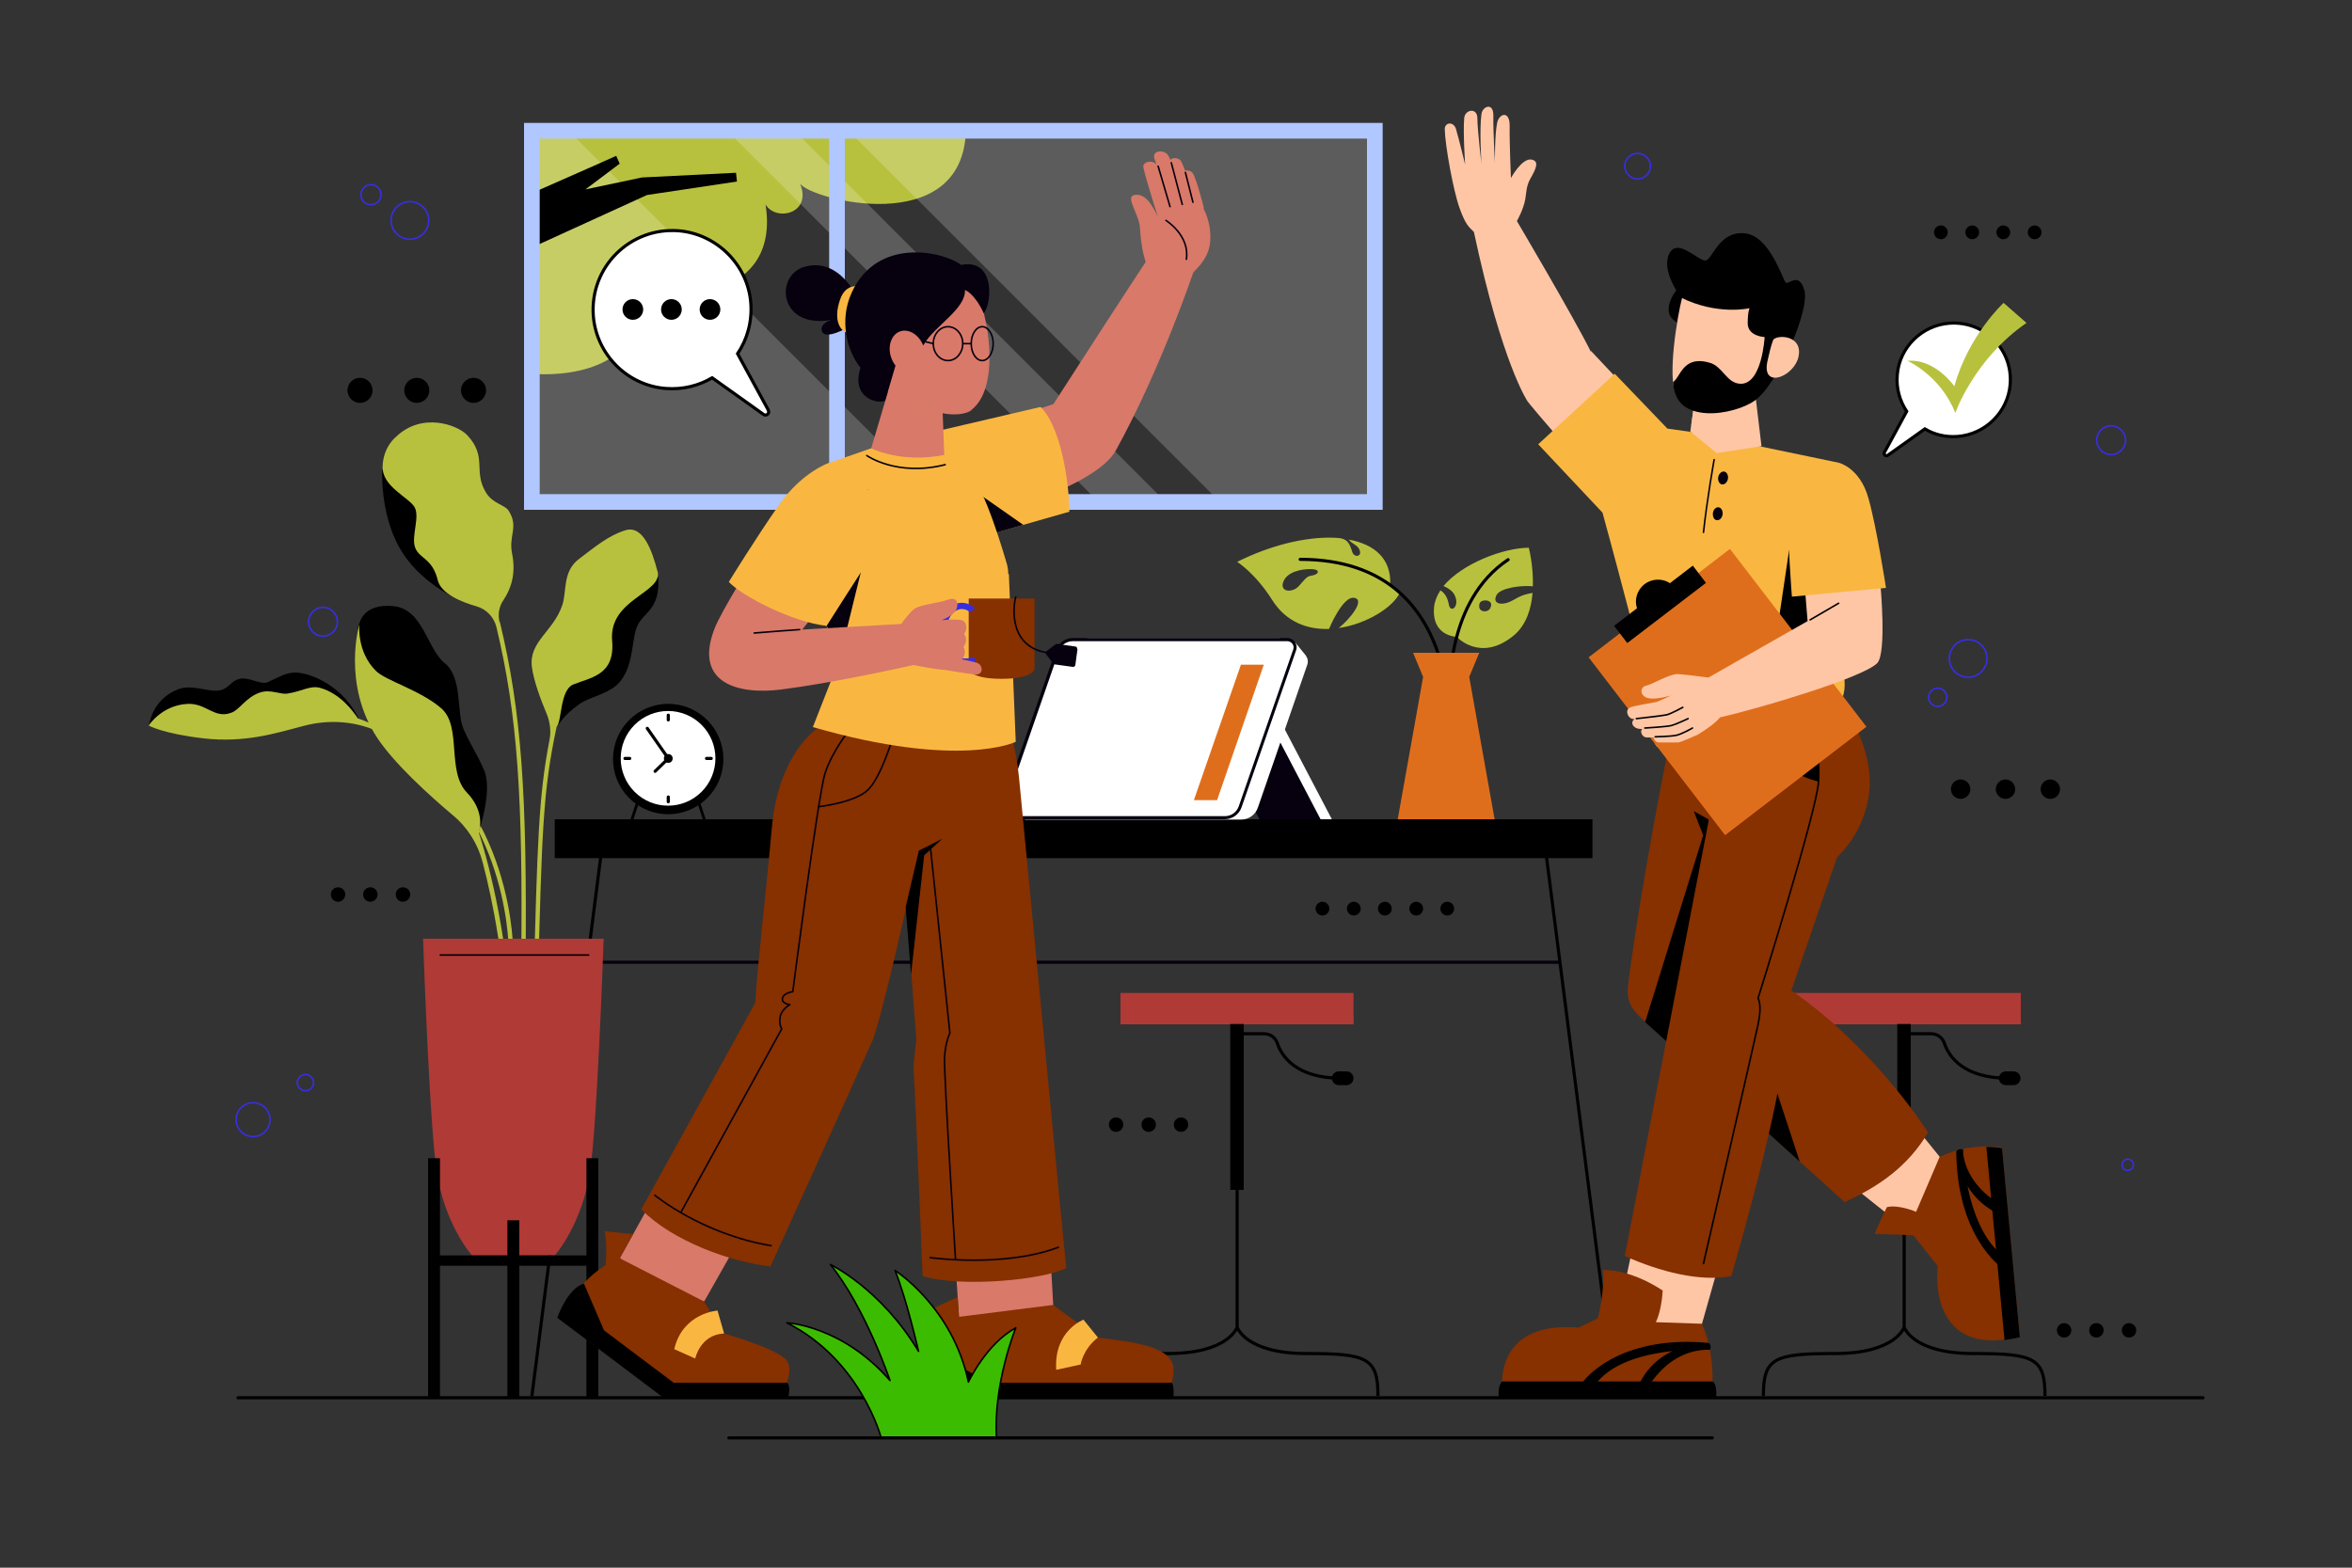 <?xml version="1.0" encoding="UTF-8"?>
<svg xmlns="http://www.w3.org/2000/svg" viewBox="0 0 750 500">
  <rect x="0" y="0" width="750" height="500" fill="#333333" stroke="none"/>
  <defs>
    <style>
      .uuid-6cc761d6-300d-4e43-9c59-a39a4b40988b {
        fill: #df6e1c;
      }

      .uuid-6cc761d6-300d-4e43-9c59-a39a4b40988b, .uuid-4363c72f-fca1-433a-a4b3-5f8b269a4498, .uuid-9bd4ba75-8e36-4735-b300-47e9a614c71c, .uuid-af2ab723-1d77-42b5-9a91-7a5234a600c5, .uuid-9c7eac7b-800c-4141-bcf0-52ecfe54f999, .uuid-09ca0ee9-e731-48ba-84fe-74ea4a209348, .uuid-d95a9c60-49f1-49f0-8a12-fd0c4e793d60, .uuid-48056b56-7c07-4fe1-9a3c-a1069cd226b7, .uuid-c77b7abd-caee-4cf6-a116-a2cfa60e07d2, .uuid-458f507c-5ea2-46c4-8f16-8bd1dc5dac34, .uuid-bf82f858-1692-4479-aa0b-b2955fd0c5f2, .uuid-622231ab-4b6b-46f3-9b98-fcee6c7fbb64, .uuid-87b99c57-5942-4252-8ee9-db70793b1b71, .uuid-e22ac912-d352-4d42-af82-1540e4a5c72f, .uuid-ca73f43d-9138-4162-aedb-b2794f7cd33c {
        stroke-width: 0px;
      }

      .uuid-4363c72f-fca1-433a-a4b3-5f8b269a4498, .uuid-9c7eac7b-800c-4141-bcf0-52ecfe54f999 {
        fill: #b03a36;
      }

      .uuid-9bd4ba75-8e36-4735-b300-47e9a614c71c {
        fill: #b8c13e;
      }

      .uuid-af2ab723-1d77-42b5-9a91-7a5234a600c5 {
        fill: #000;
      }

      .uuid-bb38b962-0b35-43fc-9edf-536ceb23a100, .uuid-df051dd0-9679-4f30-8e34-a536e9cfeec0, .uuid-ff6637fa-47f5-47d3-96f7-d561d79b1012, .uuid-10b8473e-b286-4d08-bb87-6b177601fff1, .uuid-05827295-fbeb-4ae6-a3a0-4c4707cec5bd, .uuid-3967793d-9291-466d-a62f-6b33659af340, .uuid-c7976dea-93f8-42cb-a3ea-9b689bf8bee3, .uuid-e6a0e0b0-cca7-4cf6-a2d2-f56fb467da86, .uuid-7201074d-a59c-435b-97ba-9f820cafdc0f, .uuid-44df7f38-5502-46b9-a24b-ab9818d9f04b, .uuid-e824fa4d-7005-4acc-bcc8-c094b7d1d12b, .uuid-f60e3c76-c9d1-4b5c-a71e-492323631048 {
        stroke-miterlimit: 10;
      }

      .uuid-bb38b962-0b35-43fc-9edf-536ceb23a100, .uuid-09ca0ee9-e731-48ba-84fe-74ea4a209348, .uuid-05827295-fbeb-4ae6-a3a0-4c4707cec5bd, .uuid-87b99c57-5942-4252-8ee9-db70793b1b71, .uuid-490fc740-f193-4052-9dcb-29a2693d13b6, .uuid-e22ac912-d352-4d42-af82-1540e4a5c72f, .uuid-6474f6ac-b818-42fe-9686-e0873bb15475, .uuid-e824fa4d-7005-4acc-bcc8-c094b7d1d12b {
        fill: #fff;
      }

      .uuid-bb38b962-0b35-43fc-9edf-536ceb23a100, .uuid-ff6637fa-47f5-47d3-96f7-d561d79b1012, .uuid-10b8473e-b286-4d08-bb87-6b177601fff1, .uuid-55904146-ec5f-493a-b2fc-0a0b1d4d7be3, .uuid-05827295-fbeb-4ae6-a3a0-4c4707cec5bd, .uuid-3967793d-9291-466d-a62f-6b33659af340, .uuid-586b01e0-1fd5-4d96-9e70-96f4df125399, .uuid-490fc740-f193-4052-9dcb-29a2693d13b6, .uuid-6de68f78-e734-4595-b651-8510b8514ee0, .uuid-7fe77470-29ad-48ca-b73c-96c2d8026ddd {
        stroke: #000;
      }

      .uuid-9c7eac7b-800c-4141-bcf0-52ecfe54f999, .uuid-c77b7abd-caee-4cf6-a116-a2cfa60e07d2, .uuid-ca73f43d-9138-4162-aedb-b2794f7cd33c {
        mix-blend-mode: multiply;
      }

      .uuid-df051dd0-9679-4f30-8e34-a536e9cfeec0, .uuid-ff6637fa-47f5-47d3-96f7-d561d79b1012, .uuid-10b8473e-b286-4d08-bb87-6b177601fff1, .uuid-55904146-ec5f-493a-b2fc-0a0b1d4d7be3, .uuid-57256959-0777-40fd-b6af-642306a111a9, .uuid-3967793d-9291-466d-a62f-6b33659af340, .uuid-076b223f-2ff5-496f-aaca-1ec3ae8f6d41, .uuid-c7976dea-93f8-42cb-a3ea-9b689bf8bee3, .uuid-586b01e0-1fd5-4d96-9e70-96f4df125399, .uuid-e6a0e0b0-cca7-4cf6-a2d2-f56fb467da86, .uuid-7201074d-a59c-435b-97ba-9f820cafdc0f, .uuid-7fe77470-29ad-48ca-b73c-96c2d8026ddd, .uuid-44df7f38-5502-46b9-a24b-ab9818d9f04b, .uuid-f60e3c76-c9d1-4b5c-a71e-492323631048 {
        fill: none;
      }

      .uuid-df051dd0-9679-4f30-8e34-a536e9cfeec0, .uuid-05827295-fbeb-4ae6-a3a0-4c4707cec5bd, .uuid-076b223f-2ff5-496f-aaca-1ec3ae8f6d41, .uuid-e6a0e0b0-cca7-4cf6-a2d2-f56fb467da86, .uuid-6de68f78-e734-4595-b651-8510b8514ee0, .uuid-7fe77470-29ad-48ca-b73c-96c2d8026ddd, .uuid-6474f6ac-b818-42fe-9686-e0873bb15475, .uuid-44df7f38-5502-46b9-a24b-ab9818d9f04b {
        stroke-width: .5px;
      }

      .uuid-df051dd0-9679-4f30-8e34-a536e9cfeec0, .uuid-f60e3c76-c9d1-4b5c-a71e-492323631048 {
        stroke: #372ee2;
      }

      .uuid-09ca0ee9-e731-48ba-84fe-74ea4a209348 {
        opacity: .3;
      }

      .uuid-ff6637fa-47f5-47d3-96f7-d561d79b1012, .uuid-55904146-ec5f-493a-b2fc-0a0b1d4d7be3, .uuid-57256959-0777-40fd-b6af-642306a111a9, .uuid-3967793d-9291-466d-a62f-6b33659af340, .uuid-076b223f-2ff5-496f-aaca-1ec3ae8f6d41, .uuid-586b01e0-1fd5-4d96-9e70-96f4df125399, .uuid-e6a0e0b0-cca7-4cf6-a2d2-f56fb467da86, .uuid-490fc740-f193-4052-9dcb-29a2693d13b6, .uuid-6de68f78-e734-4595-b651-8510b8514ee0, .uuid-7fe77470-29ad-48ca-b73c-96c2d8026ddd, .uuid-6474f6ac-b818-42fe-9686-e0873bb15475 {
        stroke-linecap: round;
      }

      .uuid-d95a9c60-49f1-49f0-8a12-fd0c4e793d60 {
        fill: #873000;
      }

      .uuid-b3b6b602-7f67-46d9-a74c-c5832f79157f {
        isolation: isolate;
      }

      .uuid-48056b56-7c07-4fe1-9a3c-a1069cd226b7 {
        fill: #f9b741;
      }

      .uuid-55904146-ec5f-493a-b2fc-0a0b1d4d7be3 {
        stroke-width: .5px;
      }

      .uuid-55904146-ec5f-493a-b2fc-0a0b1d4d7be3, .uuid-57256959-0777-40fd-b6af-642306a111a9, .uuid-076b223f-2ff5-496f-aaca-1ec3ae8f6d41, .uuid-586b01e0-1fd5-4d96-9e70-96f4df125399, .uuid-490fc740-f193-4052-9dcb-29a2693d13b6, .uuid-6de68f78-e734-4595-b651-8510b8514ee0, .uuid-7fe77470-29ad-48ca-b73c-96c2d8026ddd, .uuid-6474f6ac-b818-42fe-9686-e0873bb15475 {
        stroke-linejoin: round;
      }

      .uuid-57256959-0777-40fd-b6af-642306a111a9 {
        stroke-width: .5px;
      }

      .uuid-57256959-0777-40fd-b6af-642306a111a9, .uuid-076b223f-2ff5-496f-aaca-1ec3ae8f6d41, .uuid-e6a0e0b0-cca7-4cf6-a2d2-f56fb467da86, .uuid-7201074d-a59c-435b-97ba-9f820cafdc0f, .uuid-6474f6ac-b818-42fe-9686-e0873bb15475, .uuid-44df7f38-5502-46b9-a24b-ab9818d9f04b, .uuid-e824fa4d-7005-4acc-bcc8-c094b7d1d12b {
        stroke: #06000f;
      }

      .uuid-c77b7abd-caee-4cf6-a116-a2cfa60e07d2 {
        opacity: .7;
      }

      .uuid-c77b7abd-caee-4cf6-a116-a2cfa60e07d2, .uuid-622231ab-4b6b-46f3-9b98-fcee6c7fbb64 {
        fill: #d97969;
      }

      .uuid-3967793d-9291-466d-a62f-6b33659af340 {
        stroke-width: .9px;
      }

      .uuid-458f507c-5ea2-46c4-8f16-8bd1dc5dac34, .uuid-ca73f43d-9138-4162-aedb-b2794f7cd33c {
        fill: #ffc6a6;
      }

      .uuid-bf82f858-1692-4479-aa0b-b2955fd0c5f2 {
        fill: #06000f;
      }

      .uuid-c7976dea-93f8-42cb-a3ea-9b689bf8bee3 {
        stroke: #b0c7ff;
        stroke-width: 5px;
      }

      .uuid-87b99c57-5942-4252-8ee9-db70793b1b71 {
        opacity: .2;
      }

      .uuid-7201074d-a59c-435b-97ba-9f820cafdc0f {
        stroke-width: .5px;
      }

      .uuid-6de68f78-e734-4595-b651-8510b8514ee0 {
        fill: #3cbc00;
      }

      .uuid-f60e3c76-c9d1-4b5c-a71e-492323631048 {
        stroke-width: 2px;
      }
    </style>
  </defs>
  <g class="uuid-b3b6b602-7f67-46d9-a74c-c5832f79157f">
    <g id="uuid-dada3f9b-7242-47e1-9c74-f2e03a318cc2" data-name="OBJECTS">
      <g>
        <path class="uuid-9bd4ba75-8e36-4735-b300-47e9a614c71c" d="M169.6,119.2s40,4.4,34.8-30.9c11.5,9.5,44.5,6.5,39.7-23.1,3.3,5.6,15,3,11-6.7,3,5.1,52,17.9,52.9-16.9h-138.2v77.5Z"/>
        <polygon class="uuid-87b99c57-5942-4252-8ee9-db70793b1b71" points="181.3 41.7 299.7 160.1 169.6 160.1 169.6 41.7 181.3 41.7"/>
        <polygon class="uuid-87b99c57-5942-4252-8ee9-db70793b1b71" points="371.7 160.1 350.3 160.1 231.9 41.7 253.3 41.7 371.7 160.1"/>
        <polygon class="uuid-87b99c57-5942-4252-8ee9-db70793b1b71" points="438.4 41.7 438.4 160.1 389 160.1 270.6 41.7 438.4 41.7"/>
        <path class="uuid-af2ab723-1d77-42b5-9a91-7a5234a600c5" d="M169.5,79l36.8-16.8,28.7-4.3-.3-2.8-30,1.5-18,3.8,10.9-8.2-1.1-2.5s-15.2,6.8-26.9,11.9"/>
        <rect class="uuid-c7976dea-93f8-42cb-a3ea-9b689bf8bee3" x="169.6" y="41.7" width="268.8" height="118.4"/>
        <line class="uuid-c7976dea-93f8-42cb-a3ea-9b689bf8bee3" x1="266.9" y1="41.7" x2="266.9" y2="160.1"/>
      </g>
      <g>
        <g>
          <rect class="uuid-af2ab723-1d77-42b5-9a91-7a5234a600c5" x="176.9" y="261.3" width="330.9" height="12.4"/>
          <line class="uuid-e824fa4d-7005-4acc-bcc8-c094b7d1d12b" x1="187.3" y1="306.9" x2="497.3" y2="306.9"/>
          <g>
            <line class="uuid-bb38b962-0b35-43fc-9edf-536ceb23a100" x1="192.3" y1="267.5" x2="169.6" y2="445.3"/>
            <line class="uuid-bb38b962-0b35-43fc-9edf-536ceb23a100" x1="492.4" y1="267.5" x2="515.1" y2="445.3"/>
          </g>
        </g>
        <g>
          <rect class="uuid-4363c72f-fca1-433a-a4b3-5f8b269a4498" x="357.3" y="316.7" width="74.3" height="9.9"/>
          <rect class="uuid-9c7eac7b-800c-4141-bcf0-52ecfe54f999" x="357.3" y="324.1" width="74.3" height="2.6"/>
          <path class="uuid-10b8473e-b286-4d08-bb87-6b177601fff1" d="M394.5,326.8v96.5s-2.7,8.4-22.1,8.4-22.8,1.4-22.8,13.5"/>
          <path class="uuid-10b8473e-b286-4d08-bb87-6b177601fff1" d="M394.5,423.3s2.7,8.4,22.1,8.4,22.8,1.4,22.8,13.5"/>
          <rect class="uuid-af2ab723-1d77-42b5-9a91-7a5234a600c5" x="392.3" y="326.6" width="4.3" height="52.9"/>
          <path class="uuid-586b01e0-1fd5-4d96-9e70-96f4df125399" d="M394.5,329.7h8.6c1.9,0,3.6,1.2,4.2,3,1.4,4.2,6,11.2,20.5,11.2"/>
          <path class="uuid-af2ab723-1d77-42b5-9a91-7a5234a600c5" d="M429.4,346.1h-2.5c-1.2,0-2.2-1-2.2-2.2h0c0-1.2,1-2.2,2.2-2.2h2.5c1.2,0,2.2,1,2.2,2.2h0c0,1.2-1,2.2-2.2,2.2Z"/>
        </g>
        <g>
          <rect class="uuid-4363c72f-fca1-433a-a4b3-5f8b269a4498" x="570.1" y="316.7" width="74.3" height="9.9"/>
          <rect class="uuid-9c7eac7b-800c-4141-bcf0-52ecfe54f999" x="570.1" y="324.1" width="74.3" height="2.6"/>
          <path class="uuid-10b8473e-b286-4d08-bb87-6b177601fff1" d="M607.2,326.8v96.5s-2.7,8.4-22.1,8.4-22.8,1.4-22.8,13.5"/>
          <path class="uuid-10b8473e-b286-4d08-bb87-6b177601fff1" d="M607.2,423.3s2.7,8.4,22.1,8.4,22.8,1.4,22.8,13.5"/>
          <rect class="uuid-af2ab723-1d77-42b5-9a91-7a5234a600c5" x="605" y="326.6" width="4.3" height="52.9"/>
          <path class="uuid-586b01e0-1fd5-4d96-9e70-96f4df125399" d="M607.2,329.7h8.6c1.9,0,3.6,1.2,4.2,3,1.4,4.2,6,11.2,20.5,11.2"/>
          <path class="uuid-af2ab723-1d77-42b5-9a91-7a5234a600c5" d="M642.1,346.1h-2.5c-1.2,0-2.2-1-2.2-2.2h0c0-1.2,1-2.2,2.2-2.2h2.5c1.2,0,2.2,1,2.2,2.2h0c0,1.2-1,2.2-2.2,2.2Z"/>
        </g>
      </g>
      <g>
        <g>
          <path class="uuid-af2ab723-1d77-42b5-9a91-7a5234a600c5" d="M535.1,91.9s-3.1,3.3-3,7c0,3.7,5.2,5,5.2,5l.7-10.6"/>
          <path class="uuid-458f507c-5ea2-46c4-8f16-8bd1dc5dac34" d="M586.8,375.2l25.1,20s11.4-3.9,15.8-14.9l-16.5-20.4"/>
          <path class="uuid-458f507c-5ea2-46c4-8f16-8bd1dc5dac34" d="M507.3,112.2c-5.4-10.9-23.6-41.7-23.6-41.7,0,0,2.1-3.6,2.7-7.1.3-1.8.3-4.2,1.6-6.4,2-3.5,2.8-5.6.4-6.1-3.1-.6-6.6,5.9-6.6,5.9,0,0-.5-11.5-.4-16.7,0-5-3.4-3.9-4-.9-.8,3.8-.7,12.8-.7,12.8,0,0-.6-10.1-.5-15.2,0-4.3-3.5-2.9-3.8-.4-.7,5.1,0,15.9,0,15.9,0,0-1.3-11.1-1.3-14.6s-4-2.8-4.2,0c-.4,4.5.3,14.8.3,14.8,0,0-1.9-7.9-2.9-11.3-.7-2.5-3.6-2.3-3.6,0,.1,5.1,2.7,19.5,4.7,25.1,2,5.6,3,6,4.6,7.7,9,42.2,17.1,54,17.1,54,0,0,3.4,4.5,18.1,20.9,10.7-10,19.8-18.2,19.8-18.2l-17.7-18.8Z"/>
          <path class="uuid-d95a9c60-49f1-49f0-8a12-fd0c4e793d60" d="M531.8,239.6s-8.3,41.2-12.5,73.3c-.5,4-.7,7.1,3.4,11.2l65.5,59.3c10.6-4.8,20.2-11.3,26.6-22.2,0,0-19.8-31.8-51.3-50.2l14.7-87.3-46.4,15.9Z"/>
          <polygon class="uuid-af2ab723-1d77-42b5-9a91-7a5234a600c5" points="573.9 370.5 540.2 340 560.5 329.7 573.9 370.5"/>
          <path class="uuid-af2ab723-1d77-42b5-9a91-7a5234a600c5" d="M547.2,346.4l-22.6-20.4,18.5-59.6-3-7.7,4.8,2.7s1.4,60.7,2.1,85.1Z"/>
          <path class="uuid-458f507c-5ea2-46c4-8f16-8bd1dc5dac34" d="M521.2,395.2l-5.4,25.1s14.8,8.3,26.1,4.8l7.8-27.5"/>
          <path class="uuid-d95a9c60-49f1-49f0-8a12-fd0c4e793d60" d="M586.8,223.6s9.9,12.7,9.4,26.9c-.5,14.2-10.4,22.9-10.4,22.9l-17.1,49.9c3.3,11-7.8,52.8-16.6,83.7-10.1,1.9-22.8-1.4-34-6.4l32.6-169.2,36-8Z"/>
          <path class="uuid-af2ab723-1d77-42b5-9a91-7a5234a600c5" d="M561.6,227.4s.3,9.5,18.4,16.6v5.3s-13-2.5-21.1-15.6"/>
          <path class="uuid-55904146-ec5f-493a-b2fc-0a0b1d4d7be3" d="M576.4,224.2s4.2,10.2,3.5,25c-.4,9-19.3,69.2-19.3,69.2,0,0,1.4,1.9,0,8.4-1.4,6.5-17.4,76.2-17.4,76.2"/>
          <path class="uuid-48056b56-7c07-4fe1-9a3c-a1069cd226b7" d="M582.8,202.6c3.2,3.9,7.7,15.6,4.1,21-15.4,8.6-34.2,13.4-55.1,16-4.1-.8-5.4-2.1-4.8-12.1-.1-6-16-64-16-64l-20.5-21.8,24.4-22.5,16.8,17.5,7.1,1,47.6,9.9s-3.2,45.9-3.6,55Z"/>
          <path class="uuid-af2ab723-1d77-42b5-9a91-7a5234a600c5" d="M570.5,175.5l-3.7,24.9,10.7,1.9s0-27.1-7.1-26.8Z"/>
          <path class="uuid-458f507c-5ea2-46c4-8f16-8bd1dc5dac34" d="M563.7,120.7c5.6-11.2,6.9-23.3-2.2-28.2-10.6-5.8-22.9-6.3-25.1,2.4-1.6,6.2-4.8,25.3-1.9,31.3,1.1,2.1,3,3.6,5.5,4.3l-1,7.1,8.4,6.9,14.3-2.2-2-16.7c1.6-1.4,3-3.1,3.9-5Z"/>
          <path class="uuid-ca73f43d-9138-4162-aedb-b2794f7cd33c" d="M540,130.6s7.7,1.3,13.9-2.9c0,0-2.1,7.1-14.6,8l.7-5.1Z"/>
          <path class="uuid-d95a9c60-49f1-49f0-8a12-fd0c4e793d60" d="M511.1,405.1s7.9-.8,19.1,6.5c-.1,2.4-.8,7.4-2.2,10.1l14.7.5s4.8,9.6,3,23.7h-66.4s-5.3-24.8,24.1-22.5l6.1-2.9s2.3-8.7,1.6-15.4Z"/>
          <path class="uuid-af2ab723-1d77-42b5-9a91-7a5234a600c5" d="M546.1,440.6c1.1.5,1.4,3.4,1.1,5.2h-69.2s-.7-3.3,1-5.2h67.2Z"/>
          <path class="uuid-d95a9c60-49f1-49f0-8a12-fd0c4e793d60" d="M618.5,369l-7.5,17.5s-5.5-2.4-9.3-1.5c0,0-2.4,4.6-3.9,8.6,0,0,5.2,0,12.3.4l7.8,9.8s-4,29.8,26.2,22.6l-5.7-60.4s-9.8-1.9-19.9,3Z"/>
          <path class="uuid-af2ab723-1d77-42b5-9a91-7a5234a600c5" d="M644.1,426.5c-1.7.4-3.4.7-4.9.9l-5.8-61.6c3.1,0,5,.4,5,.4l5.7,60.4Z"/>
          <g>
            <rect class="uuid-6cc761d6-300d-4e43-9c59-a39a4b40988b" x="522.6" y="185.4" width="56.8" height="71.5" transform="translate(-20.9 380.7) rotate(-37.5)"/>
            <path class="uuid-af2ab723-1d77-42b5-9a91-7a5234a600c5" d="M532.5,186c-2.4-1.6-5.7-1.5-8.1.3-2.4,1.9-3.3,5-2.4,7.7l-7.3,5.6,4.2,5.5,25.1-19.2-4.2-5.5-7.3,5.6Z"/>
          </g>
          <path class="uuid-458f507c-5ea2-46c4-8f16-8bd1dc5dac34" d="M599.8,186.1l-24.2,2.2.8,9.8-31.6,18c-2.9-.4-7.9-1-9.8-1.1-2.6-.1-7.9,3.2-10.1,3.7-2.2.5-1.9,3.5.8,4,2.7.5,7.2-.9,7.2-.9,0,0-4.2,2-4.7,2.1-2.5.5-7.3,1.2-8.5,1.8-1.7.9-.5,3.5,1,3.6.2,0,.3,0,.5,0-.4.3-.6.7-.7,1.1-.1,1,.9,2.1,2.8,2.1.1,0,.2,0,.4,0-.1.1-.3.3-.3.4-.3.7.3,2.2,1.6,2.3.3,0,1.2,0,2.3,0,.1.7.7,1.5,1.6,1.6.6,0,5.4,0,6.2,0,.7,0,5.7-2.2,6.3-2.5,2.9-1.8,5.5-3.6,7.1-5.5h0c12.3-2.8,45.5-12.6,50.1-17.3,3.1-3.2,1-25.4,1-25.4Z"/>
          <line class="uuid-7fe77470-29ad-48ca-b73c-96c2d8026ddd" x1="577.2" y1="197.7" x2="586.3" y2="192.4"/>
          <path class="uuid-48056b56-7c07-4fe1-9a3c-a1069cd226b7" d="M586.4,147.6s6.7,1.6,9.4,11.3c2.6,9.1,5.6,28.6,5.6,28.6l-30,2.8s-1.5-17.7-1.2-31.7c.2-7.1,8.3-11.6,16.2-10.9Z"/>
          <path class="uuid-af2ab723-1d77-42b5-9a91-7a5234a600c5" d="M536,94.8s-6.3-8.1-3.8-13.7c2.5-5.6,9.3,2.1,11.6,2,2.3-.2,4.2-9.4,12.4-8.7,8.1.6,12.2,14.7,13.2,15.7,1,.9,4.3-3.7,6,2.6s-8.5,29.9-15.9,35.1c-6.5,4.6-25.7,8-26-6,0,0,.5,0,1.7-2,1.7-2.8,3.9-5.9,10-4.1,4.1,1.1,5.4,6.6,9.8,6.7,6.9.2,7.7-14.9,7.7-14.9,0,0-5.4-.2-5.4-4.4,0-3.7.6-4.8.6-4.8,0,0-10.2,2.4-21.9-3.4Z"/>
          <path class="uuid-458f507c-5ea2-46c4-8f16-8bd1dc5dac34" d="M563.5,115.7s1.5-7.2,2.2-7.6c2.3-1.5,9.2-.6,7.8,5.7-1.4,6.3-11.5,10.3-10,1.9Z"/>
          <path class="uuid-7fe77470-29ad-48ca-b73c-96c2d8026ddd" d="M527.8,235s5.1-.1,6.8-.5c1.8-.4,5.1-2.3,5.1-2.3"/>
          <path class="uuid-7fe77470-29ad-48ca-b73c-96c2d8026ddd" d="M524.5,232.2s7-.4,8.5-.8c1.5-.4,5.3-2.2,5.3-2.2"/>
          <path class="uuid-7fe77470-29ad-48ca-b73c-96c2d8026ddd" d="M521.8,229.2s8.2-.9,9.6-1.2,5.2-2.4,5.2-2.4"/>
          <path class="uuid-af2ab723-1d77-42b5-9a91-7a5234a600c5" d="M544.8,428.3c-29.3-2.7-40,12.4-40,12.4h4.6c5.5-6.5,15.7-8.9,23.9-9.8-8.2,3.9-10.7,10.9-10.7,10.9h3.3c6.6-10,14.8-11.2,18-11.3.9,0,1.4,0,1.4,0,.6-1.6-.5-2.2-.5-2.2Z"/>
          <path class="uuid-af2ab723-1d77-42b5-9a91-7a5234a600c5" d="M623.8,367c.2,29.4,16.2,38.6,16.2,38.6l-.5-4.5c-7-4.8-10.5-14.8-12.1-22.8,4.7,7.7,11.9,9.6,11.9,9.6l-.3-3.2c-10.6-5.6-12.6-13.6-13-16.8,0-.9,0-1.3,0-1.3-1.6-.4-2.2.6-2.2.6Z"/>
          <g>
            <path class="uuid-6474f6ac-b818-42fe-9686-e0873bb15475" d="M546.6,146.6s-2.3,12.9-3.4,23.2"/>
            <path class="uuid-bf82f858-1692-4479-aa0b-b2955fd0c5f2" d="M549.3,164c-.1,1.1-.9,2-1.8,1.9-.9,0-1.4-1.1-1.3-2.2s.9-2,1.8-1.9,1.4,1.1,1.3,2.2Z"/>
            <path class="uuid-bf82f858-1692-4479-aa0b-b2955fd0c5f2" d="M551,152.7c-.2,1.1-1,1.9-1.9,1.8-.8-.1-1.4-1.2-1.2-2.3.2-1.1,1-1.9,1.9-1.8.8.1,1.4,1.2,1.2,2.3Z"/>
          </g>
        </g>
        <g>
          <path class="uuid-bb38b962-0b35-43fc-9edf-536ceb23a100" d="M601,144.1l7-12.9c-2.2-3.3-3.4-7.4-3-11.7.7-8.7,7.8-15.7,16.5-16.4,11.2-.9,20.4,8.3,19.5,19.5-.7,8.8-7.9,15.9-16.7,16.6-3.9.3-7.5-.6-10.5-2.4l-11.8,8.4c-.6.5-1.5-.3-1.1-1Z"/>
          <path class="uuid-9bd4ba75-8e36-4735-b300-47e9a614c71c" d="M608.1,115s10.7,4.7,15.4,16.7c0,0,6-17.2,22.7-28.7l-7.3-6.4s-11.2,10.3-15.7,26.6c0,0-6.2-9-15.1-8.1Z"/>
        </g>
      </g>
      <g>
        <g>
          <polyline class="uuid-e22ac912-d352-4d42-af82-1540e4a5c72f" points="388.7 229.6 405.2 261.3 424.7 261.3 408.1 229.6"/>
          <polyline class="uuid-bf82f858-1692-4479-aa0b-b2955fd0c5f2" points="385 229.6 401.6 261.3 421.1 261.3 404.5 229.6"/>
          <path class="uuid-e22ac912-d352-4d42-af82-1540e4a5c72f" d="M416.4,209.1c.6.8.8,1.8.5,2.8l-15.8,45.7c-.8,2.3-2.9,3.8-5.4,3.8h-68.4c-2,0-3.5-2-2.8-3.9l17.4-50.1c.8-2.3,2.9-3.8,5.4-3.8h60.6l5.2,1.4,3.4,4.2Z"/>
          <g>
            <path class="uuid-e22ac912-d352-4d42-af82-1540e4a5c72f" d="M322.2,260.8c-.8,0-1.5-.4-2-1-.5-.7-.6-1.5-.3-2.2l17.4-50.1c.7-2.1,2.7-3.5,4.9-3.5h68.4c.8,0,1.5.4,2,1,.5.7.6,1.5.3,2.2l-17.4,50.1c-.7,2.1-2.7,3.5-4.9,3.5h-68.4Z"/>
            <path class="uuid-bf82f858-1692-4479-aa0b-b2955fd0c5f2" d="M410.5,204.5c.6,0,1.2.3,1.6.8.4.5.5,1.2.3,1.8l-17.4,50.1c-.7,1.9-2.4,3.1-4.4,3.1h-68.4c-.6,0-1.2-.3-1.6-.8-.4-.5-.5-1.2-.3-1.8l17.4-50.1c.7-1.9,2.4-3.1,4.4-3.1h68.4M410.5,203.5h-68.4c-2.4,0-4.6,1.5-5.4,3.8l-17.4,50.1c-.7,1.9.8,3.9,2.8,3.9h68.4c2.4,0,4.6-1.5,5.4-3.8l17.4-50.1c.7-1.9-.8-3.9-2.8-3.9h0Z"/>
          </g>
          <path class="uuid-09ca0ee9-e731-48ba-84fe-74ea4a209348" d="M324.1,258.3c-1,0-1.6-.9-1.3-1.8l16.8-48.2c.4-1.1,1.4-1.8,2.5-1.8h66.7c.8,0,1.4.8,1.2,1.6l-16.8,48.4c-.4,1.1-1.4,1.8-2.5,1.8h-66.4Z"/>
          <g>
            <polygon class="uuid-e22ac912-d352-4d42-af82-1540e4a5c72f" points="343.9 232.4 336 255.2 328.6 255.2 336.5 232.4 343.9 232.4"/>
            <polygon class="uuid-e22ac912-d352-4d42-af82-1540e4a5c72f" points="358.8 226.9 349 255.2 341.6 255.2 351.4 226.9 358.8 226.9"/>
            <polygon class="uuid-e22ac912-d352-4d42-af82-1540e4a5c72f" points="373.6 221.7 362 255.2 354.6 255.2 366.2 221.7 373.6 221.7"/>
            <polygon class="uuid-e22ac912-d352-4d42-af82-1540e4a5c72f" points="382.5 233.6 375.1 255.2 367.7 255.2 375.1 233.6 382.5 233.6"/>
            <polygon class="uuid-6cc761d6-300d-4e43-9c59-a39a4b40988b" points="388.1 255.2 380.7 255.2 395.7 212 403 212 388.1 255.2"/>
          </g>
        </g>
        <g>
          <g>
            <line class="uuid-3967793d-9291-466d-a62f-6b33659af340" x1="204.2" y1="253.2" x2="201.4" y2="261.7"/>
            <line class="uuid-3967793d-9291-466d-a62f-6b33659af340" x1="221.9" y1="253.2" x2="224.7" y2="261.7"/>
          </g>
          <circle class="uuid-af2ab723-1d77-42b5-9a91-7a5234a600c5" cx="213.1" cy="241.9" r="17.6" transform="translate(-92.5 344.8) rotate(-67.2)"/>
          <circle class="uuid-e22ac912-d352-4d42-af82-1540e4a5c72f" cx="213.1" cy="241.9" r="15.1" transform="translate(-108.7 221.5) rotate(-45)"/>
          <path class="uuid-af2ab723-1d77-42b5-9a91-7a5234a600c5" d="M214.5,241.9c0,.8-.6,1.4-1.4,1.4s-1.4-.6-1.4-1.4.6-1.4,1.4-1.4,1.4.6,1.4,1.4Z"/>
          <path class="uuid-af2ab723-1d77-42b5-9a91-7a5234a600c5" d="M213.1,230.1h0c-.3,0-.5-.2-.5-.5v-1.5c0-.3.2-.5.5-.5h0c.3,0,.5.2.5.5v1.5c0,.3-.2.5-.5.5Z"/>
          <path class="uuid-af2ab723-1d77-42b5-9a91-7a5234a600c5" d="M224.8,241.9h0c0-.3.2-.5.5-.5h1.5c.3,0,.5.2.5.5h0c0,.3-.2.5-.5.5h-1.5c-.3,0-.5-.2-.5-.5Z"/>
          <path class="uuid-af2ab723-1d77-42b5-9a91-7a5234a600c5" d="M213.1,253.7h0c.3,0,.5.2.5.5v1.5c0,.3-.2.5-.5.5h0c-.3,0-.5-.2-.5-.5v-1.5c0-.3.2-.5.5-.5Z"/>
          <path class="uuid-af2ab723-1d77-42b5-9a91-7a5234a600c5" d="M201.3,241.9h0c0,.3-.2.5-.5.5h-1.5c-.3,0-.5-.2-.5-.5h0c0-.3.2-.5.5-.5h1.5c.3,0,.5.2.5.5Z"/>
          <polyline class="uuid-ff6637fa-47f5-47d3-96f7-d561d79b1012" points="206.4 232.3 213.1 241.9 208.9 246"/>
        </g>
        <g>
          <path class="uuid-9bd4ba75-8e36-4735-b300-47e9a614c71c" d="M443.3,186.5c.4-8.3-5-12.9-13.2-14.4,1.1,1.5,2.7,1.6,3.4,3.2,1,2.4-1.8,2.6-2.3.7-.5-1.7-1-2.7-1.7-3.4-.7-.6-1.6-.9-2.5-1-.5,0-1.3-.1-1.8-.1-9-.3-20.1,2.4-30.7,7.7,0,0,5.7,3.5,11.2,12.2,4.5,7.1,11.3,9.4,18.1,9.2,0,0,1-2.5,2.5-5,1.6-2.7,3.7-5.4,5.7-4.9,3.3.8-1.6,6.8-5.1,9.6,9-1.3,17.4-6.7,19.5-11.3,0,0-.7-.6-3-2.6ZM419.8,183c-.4.4-1.5.6-2.1.7-1.6.3-3,3.2-4.6,4.1-2.8,1.4-4.6.1-4-1.9,1.1-3.7,6.2-4.4,8.7-4.4,2.7,0,2.7.9,2.1,1.5Z"/>
          <path class="uuid-ff6637fa-47f5-47d3-96f7-d561d79b1012" d="M461.9,240.6s7.9-62.2-47.3-62.2"/>
          <path class="uuid-9bd4ba75-8e36-4735-b300-47e9a614c71c" d="M488.8,187c.2-6.6-1.3-12.3-1.3-12.3-8,0-21.2,5-27.2,12.2,1.4.6,2.8,1.5,3.5,2.8,1.9,3.7-1.3,6.1-1.8,3.1-.5-2.8-1.8-4-2.7-4.5-1.1,1.7-1.8,3.4-2,5.3-.9,9.4,7.2,9.5,7.2,9.5,0,0,7.6,8.4,18.3-.5,3.9-3.3,5.5-8.5,5.9-13.5-4.2.7-5.1,1.9-7.4,2.9-2.6,1.1-5.5.6-4.1-2.2,1.2-2.3,7.9-3.2,11.6-2.8ZM475.3,193.8c-.8,1.8-3.5,1.4-3.6-.2-.2-1.8,1-2.1,2-2.1,1.2,0,2.3.8,1.6,2.2Z"/>
          <path class="uuid-ff6637fa-47f5-47d3-96f7-d561d79b1012" d="M462.4,220.1s-1.3-28.4,18.5-41.6"/>
          <polygon class="uuid-6cc761d6-300d-4e43-9c59-a39a4b40988b" points="476.6 261.3 468.5 215.9 468.5 215.9 471.7 208.2 450.6 208.2 453.8 215.9 453.8 215.9 445.7 261.3 476.6 261.3"/>
        </g>
        <g>
          <g>
            <path class="uuid-af2ab723-1d77-42b5-9a91-7a5234a600c5" d="M121.9,149.6s-.9,14,5.6,25.3c6,10.5,17.3,15.6,17.3,15.6l-9.3-20.3.5-16.7-6-6.3-8,2.5Z"/>
            <path class="uuid-9bd4ba75-8e36-4735-b300-47e9a614c71c" d="M159.3,198.4c-.6-2.4-.2-5,1.3-7.1,2-3,4.1-7.9,2.7-14.7-1.2-5.9,2.2-8.5-1.1-13.7-1.3-2-5.1-2.2-7.3-5.9-4.1-6.9.6-11.2-5.9-18.2-3.1-3.3-14.5-7.5-22.8.6,0,0-4,3.1-4.2,9.4s8.1,9.7,10.1,12.8c2,3.1-1.1,9.5.3,13.1,1.4,3.6,5.5,3.3,7.2,10.4,1.1,4.3,7.5,6.9,12.4,8.3,3.1.9,5.5,3.4,6.3,6.6,6.7,28,8.5,54.1,7.9,107.3h1.4c.5-54.1-1.3-80.3-8.2-108.9Z"/>
          </g>
          <g>
            <path class="uuid-af2ab723-1d77-42b5-9a91-7a5234a600c5" d="M177.7,231.8s1.7-3.5,7-7.2c2.7-1.9,6.2-2.5,10-4.7,7.7-4.4,6.4-15.2,8.4-20s7.5-5.2,6.8-15.9c0,0-5.8,1.5-16.5,11.8-20.1,19.4-15.6,36-15.6,36Z"/>
            <path class="uuid-9bd4ba75-8e36-4735-b300-47e9a614c71c" d="M209.7,182.4c-1.8-7-4.7-14.9-10.2-13.3-5.5,1.7-9.6,5.2-14.9,9.2-5.3,4-3.8,10.3-5.3,14.7-2.8,8.4-10.7,11.6-9.7,19.7.6,4.6,3,10.9,4.7,14.9,1.1,2.7,1.5,5.7.9,8.5-3.5,18.2-3.8,32.6-5.1,79h0c0,.1,1.4.2,1.4.2h0c1.3-50.2,1.6-62.9,6-83.5,1.7-1.7,1-11.7,5.3-13.5,5.9-2.3,13.3-3.1,12.4-13.9-1.2-13.4,16.2-15.2,14.5-22.2Z"/>
          </g>
          <g>
            <path class="uuid-af2ab723-1d77-42b5-9a91-7a5234a600c5" d="M47.5,231.4s.9-8.4,9.4-11.6c3.6-1.4,8,.3,11.5.5,4.8.2,4.9-3.7,8.9-3.9,2.7-.1,6.1,2,8,1.2,3.2-1.4,5.7-3.1,8.8-3.1,5,0,15.9,4.5,20.6,15.5,0,0-10.1-4.4-25.2-2.7-15.1,1.7-42.1,4.1-42.1,4.1Z"/>
            <path class="uuid-9bd4ba75-8e36-4735-b300-47e9a614c71c" d="M114.1,229.1c-1.5-2.3-5.6-7.9-12-9.7-3.1-.9-5.8,1.1-10.4,1.8-2.4.4-5.4-1.5-8.9-.3-4.5,1.6-6.4,5.5-9,6.4-5.4,2.1-8-3.1-14-2.8-8.2.4-12.4,6.9-12.4,6.9,0,0,4.5,2.6,17.6,4.1,13.2,1.5,23.1-1.7,31.9-4,8.3-2.2,17.2-1.5,24.9,2.4,39.4,19.8,40.4,66.5,40.4,68.7h1.4c0-2.4-1.2-56.1-49.5-73.5Z"/>
          </g>
          <g>
            <path class="uuid-af2ab723-1d77-42b5-9a91-7a5234a600c5" d="M114.6,198.9s1.1-6.5,10.7-5.6c9.6.8,10.8,13.6,16.5,18.2,5.8,4.6,3.7,15.8,6,21,2.3,5.2,4.2,7.7,6.6,13.2,2.4,5.6-.6,16.8-2.2,20.7,0,0-22.1-29.7-22.3-30.7-.2-1-8.3-12.7-8.3-12.7l-4-5.4s-5.4-10.5-3.2-18.7Z"/>
            <path class="uuid-9bd4ba75-8e36-4735-b300-47e9a614c71c" d="M163.6,332.1c-1.4-32.6-7.3-55.2-10.9-66.5.6-2.1,1.4-7.4-3.8-12.8-6.6-6.8-1.5-21.1-8.2-26.9-6.7-5.8-17.7-8.8-20.8-11.9-6.3-6.2-5.3-15-5.3-15,0,0-5.7,19.2,5.8,36.5,5.5,8.2,16.5,18.2,24,24.5,4.7,3.9,8,9.2,9.5,15,3.3,12.5,7.1,31.8,8.2,57.1h1.4Z"/>
          </g>
          <path class="uuid-4363c72f-fca1-433a-a4b3-5f8b269a4498" d="M192.5,299.4c-.4,10.8-2.1,57.5-4.2,73.2-2.4,17.8-11.4,27.8-11.4,27.8h-26.4s-9-10-11.4-27.8c-2.1-15.7-3.8-62.3-4.2-73.2h57.5Z"/>
          <line class="uuid-05827295-fbeb-4ae6-a3a0-4c4707cec5bd" x1="140.2" y1="304.6" x2="187.9" y2="304.6"/>
          <polygon class="uuid-af2ab723-1d77-42b5-9a91-7a5234a600c5" points="187 369.4 187 400.4 165.6 400.4 165.6 389.2 161.8 389.2 161.8 400.4 140.3 400.4 140.3 369.4 136.5 369.4 136.5 445.8 140.3 445.8 140.3 403.7 161.8 403.7 161.8 445.8 165.6 445.8 165.6 403.7 187 403.7 187 445.8 190.8 445.8 190.8 369.4 187 369.4"/>
        </g>
      </g>
      <g>
        <g>
          <path class="uuid-622231ab-4b6b-46f3-9b98-fcee6c7fbb64" d="M302.9,375.9l2.9,44.1s19.5,6,30.1-2.9l-2.7-47.6"/>
          <path class="uuid-622231ab-4b6b-46f3-9b98-fcee6c7fbb64" d="M219.1,362.6l-21.4,38.6s13.2,15.6,26.9,13.8l23.5-41.5"/>
          <path class="uuid-d95a9c60-49f1-49f0-8a12-fd0c4e793d60" d="M321.4,232.5l-60.4-.5s-12.8,7.9-14.9,32.2c-1.8,20.3-4.5,43-5.3,55.7l-36.3,65.8c9.8,10.1,28.7,16.9,41.2,18.2,0,0,29.9-65.9,32.5-72,2.6-6.1,10.8-42.6,10.8-42.6l3.2,42.3s-1,7.7-.9,9.5c.6,7.5,2.9,65.9,2.9,65.9,12.5,3.8,39.1,1.1,45.8-2.6-.4-3.1-12.1-126.2-15-155.8-1.1-11.5-3-14.7-3.6-16.1Z"/>
          <g>
            <path class="uuid-d95a9c60-49f1-49f0-8a12-fd0c4e793d60" d="M250.3,433.3c-4-3.6-19.4-8-19.4-8l-6.4-10.2-26.9-13.8,4.3-7.7c-4.8-.5-9.1-.9-9.1-.9.9,3.9.4,9.7.3,10.8-10.9,6.9-14.2,17.6-14.2,17.6l32.8,24.7h36.9s5.7-8.9,1.7-12.5Z"/>
            <path class="uuid-af2ab723-1d77-42b5-9a91-7a5234a600c5" d="M251,440.9c1.3,1.5.3,5,.3,5h-39.6l-34-25.6s3.2-9.4,8.5-10.9l6.4,14.9,22.2,16.7h36.2Z"/>
            <path class="uuid-48056b56-7c07-4fe1-9a3c-a1069cd226b7" d="M228.8,418s-11.1.7-13.8,12.3l6.7,3s1.5-7.6,9.2-8l-2.1-7.3Z"/>
          </g>
          <g>
            <path class="uuid-d95a9c60-49f1-49f0-8a12-fd0c4e793d60" d="M374,435.3c-1.7-6.5-15.1-7.5-24-8.7-8.3-6.1-14.2-10.4-14.2-10.4l-30,3.8-.4-6.3-8.8,4c2.5,2.4,4.7,5,6.2,7.1-1.9,4-3.9,10.7-3.9,21.1h72.5s3.6-5.6,2.7-10.5Z"/>
            <path class="uuid-af2ab723-1d77-42b5-9a91-7a5234a600c5" d="M373.6,440.9c.9.8.6,5,.6,5h-76.2c-.4-2.4-.6-9.3,1.8-11.5,6,.7,10.3,3.3,14.1,6.6h59.7Z"/>
            <path class="uuid-48056b56-7c07-4fe1-9a3c-a1069cd226b7" d="M350.1,426.6l-4.6-5.7s-9.5,3.5-8.7,16l7.8-1.7s.7-4.9,5.5-8.6Z"/>
          </g>
          <polygon class="uuid-af2ab723-1d77-42b5-9a91-7a5234a600c5" points="288.8 289.3 293 271.3 300.5 267.5 294.7 272.8 290.5 310.9 288.8 289.3"/>
          <path class="uuid-076b223f-2ff5-496f-aaca-1ec3ae8f6d41" d="M271,232.6s-5.6,6.9-7.9,14c-2.2,6.8-10.3,69.7-10.3,69.7,0,0-2.9.3-3.3,2.1-.3,1.8,2.4,2,2.4,2,0,0-2.6,1.4-3.1,3.8-.5,2.7.5,3.9.5,3.9l-32.2,58.6"/>
          <path class="uuid-076b223f-2ff5-496f-aaca-1ec3ae8f6d41" d="M296.7,270.3l6.2,59.2s-1.4,2.7-1.7,7.6c-.3,4.9,3.5,64.6,3.5,64.6"/>
          <path class="uuid-076b223f-2ff5-496f-aaca-1ec3ae8f6d41" d="M208.8,381.2s15,12.4,37.1,16.1"/>
          <path class="uuid-076b223f-2ff5-496f-aaca-1ec3ae8f6d41" d="M296.6,401.1s23.5,3.3,40.9-3.3"/>
          <path class="uuid-076b223f-2ff5-496f-aaca-1ec3ae8f6d41" d="M261,257.3s11.6-1.3,15.8-5.4,8-17,8-17"/>
          <path class="uuid-622231ab-4b6b-46f3-9b98-fcee6c7fbb64" d="M383.9,66.4s-2.3-9.3-3.6-11.2c-.6-.9-1.9-.9-2.4-.8-.7-1.8-.9-2.3-1.3-3-.6-1.1-2.7-1.3-3.4-.4-.4-.9-.5-1.2-.8-1.6-1.3-1.7-4.6-1.4-4.4.6,0,.5.3,1.1.8,2.5-1.2-1.6-4.6-1-4.2.9.8,3.8,4.6,15.7,4.6,15.7,0,0-.7-1.6-2.1-3.8-1.9-2.9-4-3.6-5.7-3-2.4.9,1.9,6.2,2.1,10.4.5,7.9,1.9,10.7,1.8,10.9-7,10.6-19.8,30.4-29.4,45.3l-24.5,7.9,1.9,28.4s36-9.7,42.5-21.5c14.5-26.3,24.7-56.8,24.7-56.8,1.8-1.9,5-4.9,5.4-9.8.5-6.2-2.2-10.7-2.2-10.7Z"/>
          <path class="uuid-57256959-0777-40fd-b6af-642306a111a9" d="M371.8,70.3s7.7,4.8,6.5,12.4"/>
          <path class="uuid-48056b56-7c07-4fe1-9a3c-a1069cd226b7" d="M282.1,141.4l49.7-11.6c5.5,5.1,9,20.6,9.2,33.4l-33.6,9.6-25.3-31.4"/>
          <polygon class="uuid-bf82f858-1692-4479-aa0b-b2955fd0c5f2" points="326.3 167.4 307.9 172.7 310 156 326.3 167.4"/>
          <path class="uuid-48056b56-7c07-4fe1-9a3c-a1069cd226b7" d="M321.7,183l2.2,53.6s-17.8,8.8-64.7-4.7l8.2-20.9-11.1-33,8-30.3,17.7-6.2,20.8,3.7s1.5.6,3.6,2.1c5.9,4.1,11.8,22.8,14.5,32,.4,1.2.6,2.5.6,3.8Z"/>
          <polygon class="uuid-bf82f858-1692-4479-aa0b-b2955fd0c5f2" points="274.5 182.5 267.5 211 257.1 180.1 274.5 182.5"/>
          <g>
            <path class="uuid-d95a9c60-49f1-49f0-8a12-fd0c4e793d60" d="M319.4,190.9h-10.5v22.3s0,3.3,10.5,3.3,10.5-3.3,10.5-3.3v-22.3h-10.5Z"/>
            <path class="uuid-f60e3c76-c9d1-4b5c-a71e-492323631048" d="M310.2,194.6s-3.8-3.4-7.4.6c-3.7,4.1-3.4,18.4,8.2,15.4"/>
            <path class="uuid-e6a0e0b0-cca7-4cf6-a2d2-f56fb467da86" d="M323.9,190.4c-.7,2.3-3,17.3,12.3,18"/>
            <path class="uuid-bf82f858-1692-4479-aa0b-b2955fd0c5f2" d="M343.6,207l-.7,5.1c0,.4-.4.6-.8.6l-5.8-.8c-.2,0-.3-.1-.5-.3l-2.2-2.9c-.2-.3-.2-.7.1-1l2.9-2.2c.1-.1.3-.2.5-.1l5.8.8c.4,0,.6.4.6.8Z"/>
          </g>
          <path class="uuid-622231ab-4b6b-46f3-9b98-fcee6c7fbb64" d="M311.6,211.4c-1.8-.5-3.7-.9-4.8-1.1,1.7-2.4.4-3.9.4-3.9,1.8-2.5.2-4.2.2-4.2,1.5-2,.4-4-.4-4.3-1.6-.6-6.8-.1-6.8-.1,0,0,2.7-.8,4.5-3,.9-1.2,1.2-4.9-2.5-3.5-2.8,1-8.5,1.5-10.5,2.8-1.3.9-3.2,3.3-4.3,4.9l-31.6,1.8,9.6-12-24.4-11.3s-10.9,17.1-13.2,23.1c-6.6,17.2,7.4,21.1,21.4,19.3,15.6-2,35-6.2,42.1-7.8,1.5.3,6.7,1.4,10.3,1.6h0s6.1,1.1,9.3,1.4c2.9.3,2.5-3.1.8-3.6Z"/>
          <path class="uuid-48056b56-7c07-4fe1-9a3c-a1069cd226b7" d="M278.6,176.2c-3.8,5.8-15,23.4-15,23.4-10.8-1.1-27-9.5-31.2-14,0,0,8.8-14.3,16.1-24.7s15.9-13.3,15.9-13.3c0,0,10.6-1.1,15.9,7.1,4.3,6.7,3.4,13.6-1.7,21.4Z"/>
          <g>
            <path class="uuid-bf82f858-1692-4479-aa0b-b2955fd0c5f2" d="M256.5,85.1c-9.4,2.7-8.3,19.6,8.2,17-1.6.7-3.2,1.9-2.6,3.5,1,3.1,8.5-1.3,8.5-1.3l2-10.8c-3-5.3-8.5-10.6-16.1-8.4Z"/>
            <path class="uuid-48056b56-7c07-4fe1-9a3c-a1069cd226b7" d="M274.3,91.4s-4.5-1.4-6.4,4.1c-2.4,6.8,0,11.2,4.3,11"/>
            <path class="uuid-622231ab-4b6b-46f3-9b98-fcee6c7fbb64" d="M309.8,130.8c-2.1,1.6-6.4,1.6-9.2,1l.5,13.3c-11.8,2.3-20.2-.7-23.3-2.1l5.3-17.9c-2.9-2.6-5.3-6.7-6-13-.9-9.1-.2-23.4,12.1-26.2,9.1-2,20.3,2,22.9,8.8,3.5,8.9,6.4,29.2-2.3,36Z"/>
            <path class="uuid-bf82f858-1692-4479-aa0b-b2955fd0c5f2" d="M282.2,127.9s2-6.5,3.5-11.8c2.1-2.7,6.7-2.6,9-6.4,3.4-5.8,13.3-11.2,13-17.2,0,0,2.9.8,6,7.4,2.7-3.3,3.6-17.6-7.2-15.4-5.7-4.3-26.7-9.1-34.9,8.8-4.1,8.9-1.5,18.7,2.8,24-3.1,9.5,5.3,11.7,7.8,10.5Z"/>
            <ellipse class="uuid-44df7f38-5502-46b9-a24b-ab9818d9f04b" cx="302.3" cy="109.6" rx="4.7" ry="5.4"/>
            <ellipse class="uuid-7201074d-a59c-435b-97ba-9f820cafdc0f" cx="313.2" cy="109.6" rx="3.5" ry="5.4"/>
            <line class="uuid-44df7f38-5502-46b9-a24b-ab9818d9f04b" x1="307" y1="109.6" x2="309.7" y2="109.6"/>
            <line class="uuid-44df7f38-5502-46b9-a24b-ab9818d9f04b" x1="297.6" y1="109.6" x2="291.9" y2="108.2"/>
            <path class="uuid-622231ab-4b6b-46f3-9b98-fcee6c7fbb64" d="M294.5,110.5c1.3,3.6,0,7.4-2.8,8.4-2.8,1-6.2-1.1-7.5-4.8-1.3-3.6,0-7.4,2.8-8.4,2.8-1,6.2,1.1,7.5,4.8Z"/>
          </g>
          <path class="uuid-bf82f858-1692-4479-aa0b-b2955fd0c5f2" d="M277,156.2c0,0-.2,0-.3-.1h.3Z"/>
          <path class="uuid-076b223f-2ff5-496f-aaca-1ec3ae8f6d41" d="M255,200.8s-11.4.8-14.5,1.1"/>
          <path class="uuid-076b223f-2ff5-496f-aaca-1ec3ae8f6d41" d="M276.4,145.3s9.6,6.8,25,2.9"/>
          <path class="uuid-c77b7abd-caee-4cf6-a116-a2cfa60e07d2" d="M300.5,131.8s-8-2.4-11.7-10.1c0,0-.4,13.2,11.9,16.7l-.3-6.6Z"/>
          <g>
            <line class="uuid-57256959-0777-40fd-b6af-642306a111a9" x1="369.3" y1="53" x2="373.1" y2="65.9"/>
            <line class="uuid-57256959-0777-40fd-b6af-642306a111a9" x1="373.5" y1="51.9" x2="377" y2="65.2"/>
            <line class="uuid-57256959-0777-40fd-b6af-642306a111a9" x1="378" y1="55" x2="380.4" y2="64.5"/>
          </g>
        </g>
        <g>
          <path class="uuid-bb38b962-0b35-43fc-9edf-536ceb23a100" d="M245,130.8l-9.8-18c3.1-4.6,4.7-10.3,4.2-16.3-1-12.1-10.9-21.9-23-22.9-15.5-1.2-28.4,11.6-27.2,27.2,1,12.3,10.9,22.2,23.2,23.1,5.4.4,10.4-.9,14.7-3.4l16.4,11.7c.9.6,2-.4,1.5-1.3Z"/>
          <g>
            <circle class="uuid-af2ab723-1d77-42b5-9a91-7a5234a600c5" cx="201.8" cy="98.7" r="3.3"/>
            <circle class="uuid-af2ab723-1d77-42b5-9a91-7a5234a600c5" cx="214.1" cy="98.7" r="3.3"/>
            <circle class="uuid-af2ab723-1d77-42b5-9a91-7a5234a600c5" cx="226.4" cy="98.7" r="3.3"/>
          </g>
        </g>
      </g>
      <g>
        <g>
          <g>
            <path class="uuid-af2ab723-1d77-42b5-9a91-7a5234a600c5" d="M423.9,289.8c0,1.2-1,2.2-2.2,2.2s-2.2-1-2.2-2.2,1-2.2,2.2-2.2,2.2,1,2.2,2.2Z"/>
            <path class="uuid-af2ab723-1d77-42b5-9a91-7a5234a600c5" d="M433.9,289.8c0,1.2-1,2.2-2.2,2.2s-2.2-1-2.2-2.2,1-2.2,2.2-2.2,2.2,1,2.2,2.2Z"/>
            <path class="uuid-af2ab723-1d77-42b5-9a91-7a5234a600c5" d="M443.8,289.8c0,1.2-1,2.2-2.2,2.2s-2.2-1-2.2-2.2,1-2.2,2.2-2.2,2.2,1,2.2,2.2Z"/>
            <path class="uuid-af2ab723-1d77-42b5-9a91-7a5234a600c5" d="M453.8,289.8c0,1.2-1,2.2-2.2,2.2s-2.2-1-2.2-2.2,1-2.2,2.2-2.2,2.2,1,2.2,2.2Z"/>
            <path class="uuid-af2ab723-1d77-42b5-9a91-7a5234a600c5" d="M463.7,289.8c0,1.2-1,2.2-2.2,2.2s-2.2-1-2.2-2.2,1-2.2,2.2-2.2,2.2,1,2.2,2.2Z"/>
          </g>
          <g>
            <path class="uuid-af2ab723-1d77-42b5-9a91-7a5234a600c5" d="M621.1,74.1c0,1.2-1,2.2-2.2,2.2s-2.2-1-2.2-2.2,1-2.2,2.2-2.2,2.2,1,2.2,2.2Z"/>
            <path class="uuid-af2ab723-1d77-42b5-9a91-7a5234a600c5" d="M631.1,74.1c0,1.2-1,2.2-2.2,2.2s-2.2-1-2.2-2.2,1-2.2,2.2-2.2,2.2,1,2.2,2.2Z"/>
            <path class="uuid-af2ab723-1d77-42b5-9a91-7a5234a600c5" d="M641,74.1c0,1.2-1,2.2-2.2,2.2s-2.2-1-2.2-2.2,1-2.2,2.2-2.2,2.2,1,2.2,2.2Z"/>
            <path class="uuid-af2ab723-1d77-42b5-9a91-7a5234a600c5" d="M651,74.1c0,1.2-1,2.2-2.2,2.2s-2.2-1-2.2-2.2,1-2.2,2.2-2.2,2.2,1,2.2,2.2Z"/>
          </g>
          <g>
            <path class="uuid-af2ab723-1d77-42b5-9a91-7a5234a600c5" d="M118.8,124.5c0,2.2-1.8,4-4,4s-4-1.8-4-4,1.8-4,4-4,4,1.8,4,4Z"/>
            <path class="uuid-af2ab723-1d77-42b5-9a91-7a5234a600c5" d="M136.9,124.5c0,2.2-1.8,4-4,4s-4-1.8-4-4,1.8-4,4-4,4,1.8,4,4Z"/>
            <path class="uuid-af2ab723-1d77-42b5-9a91-7a5234a600c5" d="M155,124.5c0,2.2-1.8,4-4,4s-4-1.8-4-4,1.8-4,4-4,4,1.8,4,4Z"/>
          </g>
          <g>
            <path class="uuid-af2ab723-1d77-42b5-9a91-7a5234a600c5" d="M110.1,285.3c0,1.2-1,2.3-2.3,2.3s-2.3-1-2.3-2.3,1-2.3,2.3-2.3,2.3,1,2.3,2.3Z"/>
            <path class="uuid-af2ab723-1d77-42b5-9a91-7a5234a600c5" d="M120.4,285.3c0,1.2-1,2.3-2.3,2.3s-2.3-1-2.3-2.3,1-2.3,2.3-2.3,2.3,1,2.3,2.3Z"/>
            <path class="uuid-af2ab723-1d77-42b5-9a91-7a5234a600c5" d="M130.8,285.3c0,1.2-1,2.3-2.3,2.3s-2.3-1-2.3-2.3,1-2.3,2.3-2.3,2.3,1,2.3,2.3Z"/>
          </g>
          <g>
            <path class="uuid-af2ab723-1d77-42b5-9a91-7a5234a600c5" d="M358.2,358.7c0,1.2-1,2.3-2.3,2.3s-2.3-1-2.3-2.3,1-2.3,2.3-2.3,2.3,1,2.3,2.3Z"/>
            <path class="uuid-af2ab723-1d77-42b5-9a91-7a5234a600c5" d="M368.6,358.7c0,1.2-1,2.3-2.3,2.3s-2.3-1-2.3-2.3,1-2.3,2.3-2.3,2.3,1,2.3,2.3Z"/>
            <path class="uuid-af2ab723-1d77-42b5-9a91-7a5234a600c5" d="M378.9,358.7c0,1.2-1,2.3-2.3,2.3s-2.3-1-2.3-2.3,1-2.3,2.3-2.3,2.3,1,2.3,2.3Z"/>
          </g>
          <g>
            <circle class="uuid-af2ab723-1d77-42b5-9a91-7a5234a600c5" cx="658.2" cy="424.3" r="2.3"/>
            <path class="uuid-af2ab723-1d77-42b5-9a91-7a5234a600c5" d="M670.8,424.3c0,1.2-1,2.3-2.3,2.3s-2.3-1-2.3-2.3,1-2.3,2.3-2.3,2.3,1,2.3,2.3Z"/>
            <circle class="uuid-af2ab723-1d77-42b5-9a91-7a5234a600c5" cx="678.9" cy="424.3" r="2.3"/>
          </g>
          <g>
            <path class="uuid-af2ab723-1d77-42b5-9a91-7a5234a600c5" d="M628.3,251.7c0,1.7-1.4,3.1-3.1,3.1s-3.1-1.4-3.1-3.1,1.4-3.1,3.1-3.1,3.1,1.4,3.1,3.1Z"/>
            <path class="uuid-af2ab723-1d77-42b5-9a91-7a5234a600c5" d="M642.6,251.7c0,1.7-1.4,3.1-3.1,3.1s-3.1-1.4-3.1-3.1,1.4-3.1,3.1-3.1,3.1,1.4,3.1,3.1Z"/>
            <path class="uuid-af2ab723-1d77-42b5-9a91-7a5234a600c5" d="M656.9,251.7c0,1.7-1.4,3.1-3.1,3.1s-3.1-1.4-3.1-3.1,1.4-3.1,3.1-3.1,3.1,1.4,3.1,3.1Z"/>
          </g>
        </g>
        <g>
          <path class="uuid-df051dd0-9679-4f30-8e34-a536e9cfeec0" d="M75.3,357.1c0-3,2.4-5.4,5.4-5.4s5.4,2.4,5.4,5.4-2.4,5.4-5.4,5.4-5.4-2.4-5.4-5.4Z"/>
          <circle class="uuid-df051dd0-9679-4f30-8e34-a536e9cfeec0" cx="617.9" cy="222.4" r="2.9"/>
          <path class="uuid-df051dd0-9679-4f30-8e34-a536e9cfeec0" d="M518.1,53c0-2.3,1.9-4.1,4.1-4.1s4.1,1.9,4.1,4.1-1.9,4.1-4.1,4.1-4.1-1.9-4.1-4.1Z"/>
          <path class="uuid-df051dd0-9679-4f30-8e34-a536e9cfeec0" d="M98.4,198.3c0-2.5,2.1-4.6,4.6-4.6s4.6,2.1,4.6,4.6-2.1,4.6-4.6,4.6-4.6-2.1-4.6-4.6Z"/>
          <path class="uuid-df051dd0-9679-4f30-8e34-a536e9cfeec0" d="M676.7,371.5c0-1,.8-1.8,1.8-1.8s1.8.8,1.8,1.8-.8,1.8-1.8,1.8-1.8-.8-1.8-1.8Z"/>
          <path class="uuid-df051dd0-9679-4f30-8e34-a536e9cfeec0" d="M668.6,140.4c0-2.6,2.1-4.6,4.6-4.6s4.6,2.1,4.6,4.6-2.1,4.6-4.6,4.6-4.6-2.1-4.6-4.6Z"/>
          <path class="uuid-df051dd0-9679-4f30-8e34-a536e9cfeec0" d="M94.8,345.3c0-1.4,1.2-2.6,2.6-2.6s2.6,1.2,2.6,2.6-1.2,2.6-2.6,2.6-2.6-1.2-2.6-2.6Z"/>
          <circle class="uuid-df051dd0-9679-4f30-8e34-a536e9cfeec0" cx="627.6" cy="210" r="6"/>
          <path class="uuid-df051dd0-9679-4f30-8e34-a536e9cfeec0" d="M124.7,70.3c0-3.3,2.7-6,6-6s6,2.7,6,6-2.7,6-6,6-6-2.7-6-6Z"/>
          <path class="uuid-df051dd0-9679-4f30-8e34-a536e9cfeec0" d="M115.1,62.1c0-1.8,1.4-3.2,3.2-3.2s3.2,1.4,3.2,3.2-1.4,3.2-3.2,3.2-3.2-1.4-3.2-3.2Z"/>
        </g>
      </g>
      <g>
        <line class="uuid-490fc740-f193-4052-9dcb-29a2693d13b6" x1="75.9" y1="445.8" x2="702.5" y2="445.8"/>
        <path class="uuid-6de68f78-e734-4595-b651-8510b8514ee0" d="M281,458.6s-6.5-24.9-30.1-36.7c0,0,17.6.8,32.9,18.4,0,0-7.7-22.9-19-37,0,0,16.1,7.7,28.1,27.7,0,0-3.8-16.7-7.5-25.8,0,0,18.4,11.7,23.4,35.6,0,0,5.7-12.2,15.1-17.3,0,0-7.3,18-6.1,35.3"/>
        <line class="uuid-490fc740-f193-4052-9dcb-29a2693d13b6" x1="232.4" y1="458.6" x2="546" y2="458.6"/>
      </g>
    </g>
  </g>
</svg>